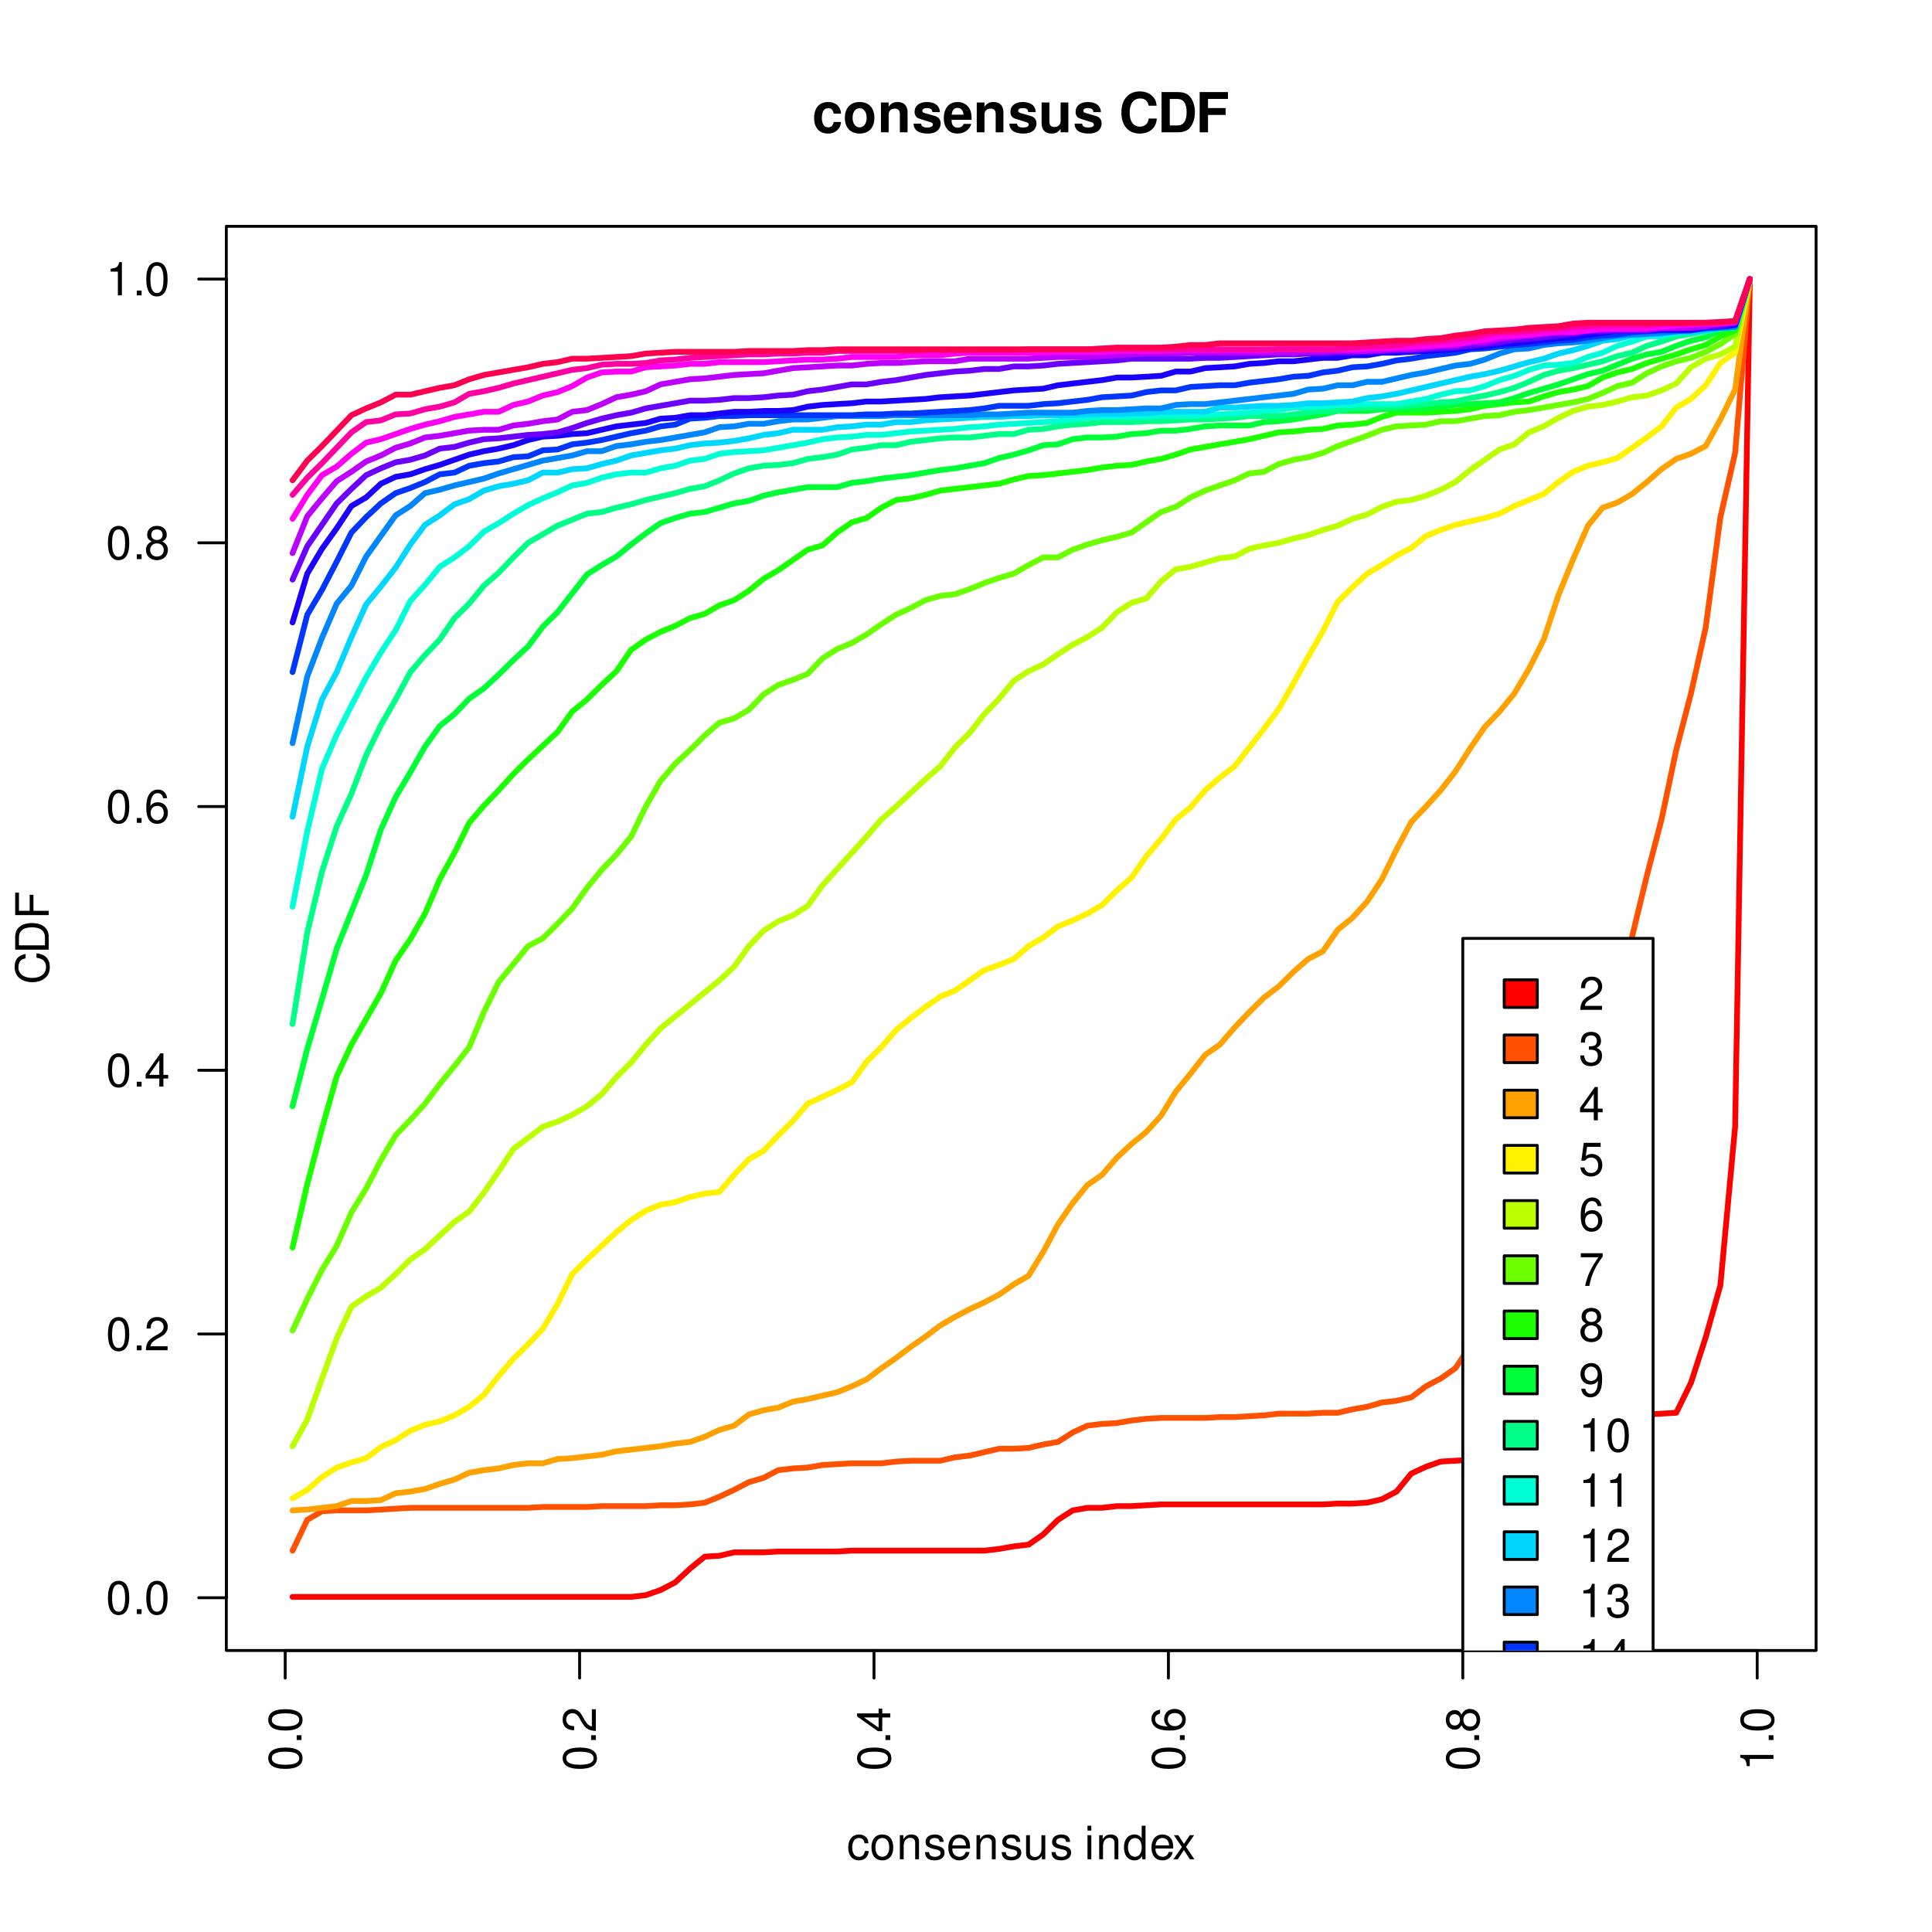 <?xml version="1.0" encoding="UTF-8"?>
<svg xmlns="http://www.w3.org/2000/svg" xmlns:xlink="http://www.w3.org/1999/xlink" width="504" height="504" viewBox="0 0 504 504">
<defs>
<g>
<g id="glyph-0-0">
</g>
<g id="glyph-0-1">
<path d="M -8.672 -3.297 C -8.672 -2.516 -8.312 -1.781 -7.734 -1.344 C -6.953 -0.797 -5.812 -0.516 -4.203 -0.516 C -1.266 -0.516 0.281 -1.469 0.281 -3.297 C 0.281 -5.094 -1.266 -6.078 -4.125 -6.078 C -5.812 -6.078 -6.938 -5.812 -7.734 -5.25 C -8.328 -4.812 -8.672 -4.109 -8.672 -3.297 Z M -7.734 -3.297 C -7.734 -4.438 -6.578 -5 -4.219 -5 C -1.75 -5 -0.594 -4.453 -0.594 -3.281 C -0.594 -2.156 -1.797 -1.594 -4.188 -1.594 C -6.578 -1.594 -7.734 -2.156 -7.734 -3.297 Z M -7.734 -3.297 "/>
</g>
<g id="glyph-0-2">
<path d="M -1.25 -2.297 L -1.25 -1.047 L 0 -1.047 L 0 -2.297 Z M -1.25 -2.297 "/>
</g>
<g id="glyph-0-3">
<path d="M -1.047 -6.078 L -1.047 -1.594 C -1.766 -1.703 -2.219 -2.094 -2.859 -3.125 L -3.531 -4.328 C -4.188 -5.516 -5.078 -6.125 -6.141 -6.125 C -6.859 -6.125 -7.531 -5.844 -8 -5.344 C -8.453 -4.844 -8.672 -4.219 -8.672 -3.406 C -8.672 -2.328 -8.297 -1.531 -7.547 -1.062 C -7.094 -0.75 -6.547 -0.625 -5.672 -0.594 L -5.672 -1.656 C -6.266 -1.688 -6.609 -1.766 -6.906 -1.906 C -7.422 -2.188 -7.75 -2.734 -7.75 -3.375 C -7.75 -4.328 -7.062 -5.047 -6.125 -5.047 C -5.422 -5.047 -4.828 -4.656 -4.391 -3.906 L -3.75 -2.797 C -2.719 -1.016 -1.906 -0.5 -0.016 -0.406 L -0.016 -6.078 Z M -1.047 -6.078 "/>
</g>
<g id="glyph-0-4">
<path d="M -2.094 -3.922 L 0 -3.922 L 0 -4.984 L -2.094 -4.984 L -2.094 -6.234 L -3.047 -6.234 L -3.047 -4.984 L -8.672 -4.984 L -8.672 -4.203 L -3.219 -0.344 L -2.094 -0.344 Z M -3.047 -3.922 L -3.047 -1.266 L -6.875 -3.922 Z M -3.047 -3.922 "/>
</g>
<g id="glyph-0-5">
<path d="M -6.422 -5.969 C -7.844 -5.766 -8.672 -4.859 -8.672 -3.562 C -8.672 -2.625 -8.219 -1.781 -7.438 -1.281 C -6.594 -0.75 -5.531 -0.516 -3.953 -0.516 C -2.5 -0.516 -1.578 -0.719 -0.797 -1.234 C -0.094 -1.688 0.281 -2.438 0.281 -3.375 C 0.281 -4.984 -0.938 -6.156 -2.625 -6.156 C -4.219 -6.156 -5.359 -5.078 -5.359 -3.547 C -5.359 -2.719 -5.047 -2.047 -4.406 -1.594 C -6.547 -1.609 -7.734 -2.281 -7.734 -3.484 C -7.734 -4.234 -7.266 -4.75 -6.422 -4.922 Z M -4.422 -3.422 C -4.422 -4.438 -3.703 -5.078 -2.547 -5.078 C -1.453 -5.078 -0.656 -4.359 -0.656 -3.391 C -0.656 -2.406 -1.484 -1.656 -2.594 -1.656 C -3.672 -1.656 -4.422 -2.375 -4.422 -3.422 Z M -4.422 -3.422 "/>
</g>
<g id="glyph-0-6">
<path d="M -4.578 -4.688 C -5.109 -5.578 -5.547 -5.859 -6.359 -5.859 C -7.734 -5.859 -8.672 -4.812 -8.672 -3.297 C -8.672 -1.797 -7.734 -0.75 -6.375 -0.75 C -5.547 -0.75 -5.125 -1.016 -4.578 -1.891 C -4.078 -0.922 -3.375 -0.438 -2.406 -0.438 C -0.828 -0.438 0.281 -1.609 0.281 -3.297 C 0.281 -4.984 -0.828 -6.156 -2.406 -6.156 C -3.375 -6.156 -4.078 -5.672 -4.578 -4.688 Z M -7.734 -3.297 C -7.734 -4.203 -7.203 -4.781 -6.344 -4.781 C -5.516 -4.781 -4.984 -4.188 -4.984 -3.297 C -4.984 -2.406 -5.516 -1.828 -6.359 -1.828 C -7.203 -1.828 -7.734 -2.406 -7.734 -3.297 Z M -4.094 -3.297 C -4.094 -4.359 -3.391 -5.078 -2.391 -5.078 C -1.344 -5.078 -0.656 -4.375 -0.656 -3.281 C -0.656 -2.25 -1.375 -1.531 -2.375 -1.531 C -3.406 -1.531 -4.094 -2.234 -4.094 -3.297 Z M -4.094 -3.297 "/>
</g>
<g id="glyph-0-7">
<path d="M -6.188 -3.109 L 0 -3.109 L 0 -4.156 L -8.672 -4.156 L -8.672 -3.469 C -7.344 -3.094 -7.156 -2.859 -6.953 -1.219 L -6.188 -1.219 Z M -6.188 -3.109 "/>
</g>
<g id="glyph-0-8">
<path d="M -6.031 -7.938 C -7.953 -7.594 -8.891 -6.484 -8.891 -4.578 C -8.891 -3.391 -8.516 -2.453 -7.797 -1.797 C -6.938 -1.016 -5.688 -0.578 -4.266 -0.578 C -2.828 -0.578 -1.594 -1.016 -0.75 -1.844 C -0.047 -2.516 0.281 -3.391 0.281 -4.531 C 0.281 -6.656 -0.875 -7.859 -3.188 -8.125 L -3.188 -6.969 C -2.594 -6.875 -2.188 -6.75 -1.844 -6.578 C -1.109 -6.219 -0.703 -5.469 -0.703 -4.531 C -0.703 -2.797 -2.094 -1.688 -4.281 -1.688 C -6.531 -1.688 -7.906 -2.734 -7.906 -4.438 C -7.906 -5.141 -7.703 -5.812 -7.359 -6.172 C -7.062 -6.484 -6.703 -6.672 -6.031 -6.797 Z M -6.031 -7.938 "/>
</g>
<g id="glyph-0-9">
<path d="M 0 -1.062 L 0 -4.438 C 0 -6.641 -1.656 -8 -4.375 -8 C -7.094 -8 -8.75 -6.656 -8.75 -4.438 L -8.75 -1.062 Z M -0.984 -2.188 L -7.766 -2.188 L -7.766 -4.25 C -7.766 -5.969 -6.594 -6.891 -4.375 -6.891 C -2.141 -6.891 -0.984 -5.969 -0.984 -4.25 Z M -0.984 -2.188 "/>
</g>
<g id="glyph-0-10">
<path d="M -3.984 -2.203 L -3.984 -6.375 L -4.969 -6.375 L -4.969 -2.203 L -7.766 -2.203 L -7.766 -6.953 L -8.75 -6.953 L -8.75 -1.078 L 0 -1.078 L 0 -2.203 Z M -3.984 -2.203 "/>
</g>
<g id="glyph-1-0">
</g>
<g id="glyph-1-1">
<path d="M 3.297 -8.672 C 2.516 -8.672 1.781 -8.312 1.344 -7.734 C 0.797 -6.953 0.516 -5.812 0.516 -4.203 C 0.516 -1.266 1.469 0.281 3.297 0.281 C 5.094 0.281 6.078 -1.266 6.078 -4.125 C 6.078 -5.812 5.812 -6.938 5.25 -7.734 C 4.812 -8.328 4.109 -8.672 3.297 -8.672 Z M 3.297 -7.734 C 4.438 -7.734 5 -6.578 5 -4.219 C 5 -1.75 4.453 -0.594 3.281 -0.594 C 2.156 -0.594 1.594 -1.797 1.594 -4.188 C 1.594 -6.578 2.156 -7.734 3.297 -7.734 Z M 3.297 -7.734 "/>
</g>
<g id="glyph-1-2">
<path d="M 2.297 -1.25 L 1.047 -1.25 L 1.047 0 L 2.297 0 Z M 2.297 -1.25 "/>
</g>
<g id="glyph-1-3">
<path d="M 6.078 -1.047 L 1.594 -1.047 C 1.703 -1.766 2.094 -2.219 3.125 -2.859 L 4.328 -3.531 C 5.516 -4.188 6.125 -5.078 6.125 -6.141 C 6.125 -6.859 5.844 -7.531 5.344 -8 C 4.844 -8.453 4.219 -8.672 3.406 -8.672 C 2.328 -8.672 1.531 -8.297 1.062 -7.547 C 0.75 -7.094 0.625 -6.547 0.594 -5.672 L 1.656 -5.672 C 1.688 -6.266 1.766 -6.609 1.906 -6.906 C 2.188 -7.422 2.734 -7.75 3.375 -7.75 C 4.328 -7.75 5.047 -7.062 5.047 -6.125 C 5.047 -5.422 4.656 -4.828 3.906 -4.391 L 2.797 -3.75 C 1.016 -2.719 0.5 -1.906 0.406 -0.016 L 6.078 -0.016 Z M 6.078 -1.047 "/>
</g>
<g id="glyph-1-4">
<path d="M 3.922 -2.094 L 3.922 0 L 4.984 0 L 4.984 -2.094 L 6.234 -2.094 L 6.234 -3.047 L 4.984 -3.047 L 4.984 -8.672 L 4.203 -8.672 L 0.344 -3.219 L 0.344 -2.094 Z M 3.922 -3.047 L 1.266 -3.047 L 3.922 -6.875 Z M 3.922 -3.047 "/>
</g>
<g id="glyph-1-5">
<path d="M 5.969 -6.422 C 5.766 -7.844 4.859 -8.672 3.562 -8.672 C 2.625 -8.672 1.781 -8.219 1.281 -7.438 C 0.75 -6.594 0.516 -5.531 0.516 -3.953 C 0.516 -2.5 0.719 -1.578 1.234 -0.797 C 1.688 -0.094 2.438 0.281 3.375 0.281 C 4.984 0.281 6.156 -0.938 6.156 -2.625 C 6.156 -4.219 5.078 -5.359 3.547 -5.359 C 2.719 -5.359 2.047 -5.047 1.594 -4.406 C 1.609 -6.547 2.281 -7.734 3.484 -7.734 C 4.234 -7.734 4.75 -7.266 4.922 -6.422 Z M 3.422 -4.422 C 4.438 -4.422 5.078 -3.703 5.078 -2.547 C 5.078 -1.453 4.359 -0.656 3.391 -0.656 C 2.406 -0.656 1.656 -1.484 1.656 -2.594 C 1.656 -3.672 2.375 -4.422 3.422 -4.422 Z M 3.422 -4.422 "/>
</g>
<g id="glyph-1-6">
<path d="M 4.688 -4.578 C 5.578 -5.109 5.859 -5.547 5.859 -6.359 C 5.859 -7.734 4.812 -8.672 3.297 -8.672 C 1.797 -8.672 0.75 -7.734 0.75 -6.375 C 0.75 -5.547 1.016 -5.125 1.891 -4.578 C 0.922 -4.078 0.438 -3.375 0.438 -2.406 C 0.438 -0.828 1.609 0.281 3.297 0.281 C 4.984 0.281 6.156 -0.828 6.156 -2.406 C 6.156 -3.375 5.672 -4.078 4.688 -4.578 Z M 3.297 -7.734 C 4.203 -7.734 4.781 -7.203 4.781 -6.344 C 4.781 -5.516 4.188 -4.984 3.297 -4.984 C 2.406 -4.984 1.828 -5.516 1.828 -6.359 C 1.828 -7.203 2.406 -7.734 3.297 -7.734 Z M 3.297 -4.094 C 4.359 -4.094 5.078 -3.391 5.078 -2.391 C 5.078 -1.344 4.375 -0.656 3.281 -0.656 C 2.25 -0.656 1.531 -1.375 1.531 -2.375 C 1.531 -3.406 2.234 -4.094 3.297 -4.094 Z M 3.297 -4.094 "/>
</g>
<g id="glyph-1-7">
<path d="M 3.109 -6.188 L 3.109 0 L 4.156 0 L 4.156 -8.672 L 3.469 -8.672 C 3.094 -7.344 2.859 -7.156 1.219 -6.953 L 1.219 -6.188 Z M 3.109 -6.188 "/>
</g>
<g id="glyph-1-8">
<path d="M 5.656 -4.172 C 5.609 -4.781 5.469 -5.188 5.234 -5.531 C 4.797 -6.125 4.047 -6.469 3.172 -6.469 C 1.469 -6.469 0.375 -5.125 0.375 -3.031 C 0.375 -1.016 1.453 0.281 3.156 0.281 C 4.656 0.281 5.609 -0.625 5.719 -2.156 L 4.719 -2.156 C 4.547 -1.156 4.031 -0.641 3.188 -0.641 C 2.078 -0.641 1.422 -1.547 1.422 -3.031 C 1.422 -4.609 2.062 -5.547 3.156 -5.547 C 4 -5.547 4.531 -5.047 4.641 -4.172 Z M 5.656 -4.172 "/>
</g>
<g id="glyph-1-9">
<path d="M 3.266 -6.469 C 1.484 -6.469 0.438 -5.203 0.438 -3.094 C 0.438 -0.969 1.484 0.281 3.281 0.281 C 5.047 0.281 6.125 -0.984 6.125 -3.047 C 6.125 -5.234 5.094 -6.469 3.266 -6.469 Z M 3.281 -5.547 C 4.406 -5.547 5.078 -4.625 5.078 -3.062 C 5.078 -1.578 4.375 -0.641 3.281 -0.641 C 2.156 -0.641 1.469 -1.578 1.469 -3.094 C 1.469 -4.625 2.156 -5.547 3.281 -5.547 Z M 3.281 -5.547 "/>
</g>
<g id="glyph-1-10">
<path d="M 0.844 -6.281 L 0.844 0 L 1.844 0 L 1.844 -3.469 C 1.844 -4.75 2.516 -5.594 3.547 -5.594 C 4.344 -5.594 4.844 -5.109 4.844 -4.359 L 4.844 0 L 5.844 0 L 5.844 -4.75 C 5.844 -5.797 5.062 -6.469 3.859 -6.469 C 2.922 -6.469 2.312 -6.109 1.766 -5.234 L 1.766 -6.281 Z M 0.844 -6.281 "/>
</g>
<g id="glyph-1-11">
<path d="M 5.25 -4.531 C 5.25 -5.766 4.422 -6.469 2.969 -6.469 C 1.516 -6.469 0.562 -5.719 0.562 -4.547 C 0.562 -3.562 1.062 -3.094 2.562 -2.734 L 3.484 -2.516 C 4.188 -2.344 4.469 -2.094 4.469 -1.641 C 4.469 -1.047 3.875 -0.641 3 -0.641 C 2.453 -0.641 2 -0.797 1.75 -1.062 C 1.594 -1.25 1.531 -1.422 1.469 -1.875 L 0.406 -1.875 C 0.453 -0.422 1.266 0.281 2.922 0.281 C 4.5 0.281 5.516 -0.5 5.516 -1.719 C 5.516 -2.656 4.984 -3.172 3.734 -3.469 L 2.766 -3.703 C 1.953 -3.891 1.609 -4.156 1.609 -4.594 C 1.609 -5.188 2.125 -5.547 2.938 -5.547 C 3.75 -5.547 4.172 -5.203 4.203 -4.531 Z M 5.25 -4.531 "/>
</g>
<g id="glyph-1-12">
<path d="M 6.156 -2.812 C 6.156 -3.766 6.078 -4.344 5.906 -4.812 C 5.5 -5.844 4.531 -6.469 3.359 -6.469 C 1.609 -6.469 0.484 -5.141 0.484 -3.062 C 0.484 -0.984 1.562 0.281 3.344 0.281 C 4.781 0.281 5.766 -0.547 6.031 -1.906 L 5.016 -1.906 C 4.734 -1.078 4.172 -0.641 3.375 -0.641 C 2.734 -0.641 2.203 -0.938 1.859 -1.469 C 1.625 -1.828 1.531 -2.188 1.531 -2.812 Z M 1.547 -3.625 C 1.625 -4.781 2.344 -5.547 3.344 -5.547 C 4.375 -5.547 5.078 -4.75 5.078 -3.625 Z M 1.547 -3.625 "/>
</g>
<g id="glyph-1-13">
<path d="M 5.781 0 L 5.781 -6.281 L 4.781 -6.281 L 4.781 -2.719 C 4.781 -1.438 4.109 -0.594 3.078 -0.594 C 2.281 -0.594 1.781 -1.078 1.781 -1.844 L 1.781 -6.281 L 0.781 -6.281 L 0.781 -1.438 C 0.781 -0.391 1.562 0.281 2.781 0.281 C 3.703 0.281 4.297 -0.047 4.891 -0.875 L 4.891 0 Z M 5.781 0 "/>
</g>
<g id="glyph-1-14">
</g>
<g id="glyph-1-15">
<path d="M 1.797 -6.281 L 0.797 -6.281 L 0.797 0 L 1.797 0 Z M 1.797 -8.75 L 0.797 -8.75 L 0.797 -7.484 L 1.797 -7.484 Z M 1.797 -8.75 "/>
</g>
<g id="glyph-1-16">
<path d="M 5.938 -8.75 L 4.938 -8.75 L 4.938 -5.5 C 4.531 -6.125 3.859 -6.469 3.016 -6.469 C 1.375 -6.469 0.312 -5.156 0.312 -3.156 C 0.312 -1.031 1.344 0.281 3.047 0.281 C 3.906 0.281 4.516 -0.047 5.047 -0.828 L 5.047 0 L 5.938 0 Z M 3.188 -5.531 C 4.266 -5.531 4.938 -4.578 4.938 -3.078 C 4.938 -1.625 4.25 -0.656 3.188 -0.656 C 2.094 -0.656 1.359 -1.625 1.359 -3.094 C 1.359 -4.562 2.094 -5.531 3.188 -5.531 Z M 3.188 -5.531 "/>
</g>
<g id="glyph-1-17">
<path d="M 3.5 -3.25 L 5.609 -6.281 L 4.484 -6.281 L 2.969 -4.016 L 1.469 -6.281 L 0.328 -6.281 L 2.422 -3.203 L 0.203 0 L 1.344 0 L 2.938 -2.406 L 4.516 0 L 5.672 0 Z M 3.5 -3.25 "/>
</g>
<g id="glyph-1-18">
<path d="M 2.656 -4 L 3.234 -4 C 4.375 -4 4.984 -3.453 4.984 -2.406 C 4.984 -1.312 4.328 -0.656 3.234 -0.656 C 2.078 -0.656 1.516 -1.25 1.438 -2.516 L 0.391 -2.516 C 0.438 -1.828 0.547 -1.375 0.75 -0.984 C 1.203 -0.141 2.031 0.281 3.188 0.281 C 4.938 0.281 6.078 -0.781 6.078 -2.422 C 6.078 -3.531 5.656 -4.125 4.625 -4.484 C 5.422 -4.812 5.812 -5.406 5.812 -6.281 C 5.812 -7.781 4.844 -8.672 3.234 -8.672 C 1.516 -8.672 0.594 -7.719 0.562 -5.875 L 1.625 -5.875 C 1.625 -6.406 1.688 -6.703 1.812 -6.969 C 2.047 -7.469 2.578 -7.75 3.234 -7.75 C 4.172 -7.75 4.734 -7.188 4.734 -6.25 C 4.734 -5.641 4.531 -5.266 4.062 -5.062 C 3.766 -4.938 3.391 -4.891 2.656 -4.891 Z M 2.656 -4 "/>
</g>
<g id="glyph-1-19">
<path d="M 5.719 -8.516 L 1.312 -8.516 L 0.688 -3.875 L 1.656 -3.875 C 2.141 -4.469 2.562 -4.672 3.234 -4.672 C 4.375 -4.672 5.078 -3.891 5.078 -2.625 C 5.078 -1.406 4.375 -0.656 3.219 -0.656 C 2.297 -0.656 1.734 -1.125 1.469 -2.094 L 0.422 -2.094 C 0.562 -1.391 0.688 -1.062 0.938 -0.75 C 1.422 -0.094 2.281 0.281 3.234 0.281 C 4.953 0.281 6.156 -0.969 6.156 -2.766 C 6.156 -4.453 5.047 -5.609 3.406 -5.609 C 2.812 -5.609 2.328 -5.453 1.844 -5.094 L 2.172 -7.469 L 5.719 -7.469 Z M 5.719 -8.516 "/>
</g>
<g id="glyph-1-20">
<path d="M 6.234 -8.516 L 0.547 -8.516 L 0.547 -7.469 L 5.141 -7.469 C 3.125 -4.578 2.297 -2.797 1.656 0 L 2.781 0 C 3.25 -2.719 4.312 -5.062 6.234 -7.625 Z M 6.234 -8.516 "/>
</g>
<g id="glyph-1-21">
<path d="M 0.641 -1.984 C 0.844 -0.562 1.75 0.281 3.047 0.281 C 4 0.281 4.844 -0.188 5.344 -0.953 C 5.875 -1.812 6.109 -2.875 6.109 -4.438 C 6.109 -5.906 5.891 -6.828 5.391 -7.594 C 4.922 -8.297 4.172 -8.672 3.234 -8.672 C 1.625 -8.672 0.453 -7.469 0.453 -5.781 C 0.453 -4.188 1.531 -3.062 3.078 -3.062 C 3.875 -3.062 4.469 -3.344 5.016 -4.016 C 5 -1.844 4.328 -0.656 3.125 -0.656 C 2.375 -0.656 1.859 -1.141 1.688 -1.984 Z M 3.234 -7.75 C 4.219 -7.75 4.953 -6.922 4.953 -5.812 C 4.953 -4.734 4.234 -4 3.188 -4 C 2.172 -4 1.531 -4.719 1.531 -5.875 C 1.531 -6.953 2.25 -7.75 3.234 -7.75 Z M 3.234 -7.75 "/>
</g>
<g id="glyph-2-0">
</g>
<g id="glyph-2-1">
<path d="M 7.516 -4.875 C 7.375 -6.766 6.125 -7.906 4.156 -7.906 C 1.828 -7.906 0.484 -6.375 0.484 -3.734 C 0.484 -1.172 1.828 0.328 4.141 0.328 C 6.016 0.328 7.328 -0.828 7.516 -2.688 L 5.594 -2.688 C 5.344 -1.688 4.938 -1.297 4.141 -1.297 C 3.109 -1.297 2.5 -2.203 2.5 -3.734 C 2.5 -4.484 2.656 -5.156 2.891 -5.625 C 3.125 -6.047 3.578 -6.281 4.156 -6.281 C 4.969 -6.281 5.359 -5.891 5.594 -4.875 Z M 7.516 -4.875 "/>
</g>
<g id="glyph-2-2">
<path d="M 4.344 -7.906 C 1.953 -7.906 0.5 -6.344 0.5 -3.781 C 0.5 -1.219 1.953 0.328 4.344 0.328 C 6.734 0.328 8.203 -1.219 8.203 -3.734 C 8.203 -6.375 6.766 -7.906 4.344 -7.906 Z M 4.344 -6.281 C 5.453 -6.281 6.188 -5.281 6.188 -3.766 C 6.188 -2.312 5.438 -1.297 4.344 -1.297 C 3.25 -1.297 2.516 -2.297 2.516 -3.781 C 2.516 -5.281 3.25 -6.281 4.344 -6.281 Z M 4.344 -6.281 "/>
</g>
<g id="glyph-2-3">
<path d="M 0.906 -7.781 L 0.906 0 L 2.922 0 L 2.922 -4.672 C 2.922 -5.594 3.562 -6.188 4.547 -6.188 C 5.422 -6.188 5.844 -5.719 5.844 -4.797 L 5.844 0 L 7.859 0 L 7.859 -5.219 C 7.859 -6.938 6.922 -7.906 5.266 -7.906 C 4.203 -7.906 3.5 -7.531 2.922 -6.656 L 2.922 -7.781 Z M 0.906 -7.781 "/>
</g>
<g id="glyph-2-4">
<path d="M 7.281 -5.266 C 7.25 -6.922 5.984 -7.906 3.891 -7.906 C 1.922 -7.906 0.688 -6.922 0.688 -5.312 C 0.688 -4.797 0.844 -4.344 1.125 -4.047 C 1.391 -3.781 1.641 -3.641 2.391 -3.406 L 4.797 -2.656 C 5.297 -2.5 5.469 -2.328 5.469 -2.016 C 5.469 -1.547 4.906 -1.25 3.969 -1.25 C 3.438 -1.25 3.047 -1.344 2.781 -1.531 C 2.562 -1.688 2.484 -1.844 2.391 -2.266 L 0.422 -2.266 C 0.469 -0.547 1.734 0.328 4.094 0.328 C 5.172 0.328 6 0.094 6.562 -0.359 C 7.141 -0.828 7.484 -1.547 7.484 -2.312 C 7.484 -3.312 6.984 -3.969 5.969 -4.266 L 3.422 -5 C 2.859 -5.172 2.703 -5.281 2.703 -5.609 C 2.703 -6.031 3.172 -6.328 3.875 -6.328 C 4.844 -6.328 5.312 -5.984 5.328 -5.266 Z M 7.281 -5.266 "/>
</g>
<g id="glyph-2-5">
<path d="M 7.547 -3.25 C 7.562 -3.422 7.562 -3.5 7.562 -3.594 C 7.562 -4.375 7.453 -5.094 7.266 -5.641 C 6.734 -7.062 5.484 -7.906 3.922 -7.906 C 1.688 -7.906 0.312 -6.297 0.312 -3.688 C 0.312 -1.203 1.672 0.328 3.875 0.328 C 5.625 0.328 7.031 -0.641 7.484 -2.188 L 5.484 -2.188 C 5.25 -1.562 4.688 -1.203 3.953 -1.203 C 3.375 -1.203 2.906 -1.453 2.625 -1.891 C 2.438 -2.172 2.359 -2.516 2.328 -3.25 Z M 2.359 -4.594 C 2.5 -5.797 3 -6.375 3.891 -6.375 C 4.812 -6.375 5.359 -5.75 5.453 -4.594 Z M 2.359 -4.594 "/>
</g>
<g id="glyph-2-6">
<path d="M 7.797 0 L 7.797 -7.781 L 5.781 -7.781 L 5.781 -2.906 C 5.781 -1.984 5.141 -1.391 4.156 -1.391 C 3.281 -1.391 2.859 -1.844 2.859 -2.781 L 2.859 -7.781 L 0.828 -7.781 L 0.828 -2.359 C 0.828 -0.641 1.766 0.328 3.438 0.328 C 4.5 0.328 5.203 -0.047 5.781 -0.922 L 5.781 0 Z M 7.797 0 "/>
</g>
<g id="glyph-2-7">
</g>
<g id="glyph-2-8">
<path d="M 9.828 -6.938 C 9.75 -7.844 9.562 -8.422 9.125 -9.016 C 8.312 -10.078 7.016 -10.672 5.453 -10.672 C 2.484 -10.672 0.641 -8.562 0.641 -5.156 C 0.641 -1.766 2.469 0.328 5.391 0.328 C 8.016 0.328 9.734 -1.188 9.875 -3.594 L 7.766 -3.594 C 7.625 -2.25 6.781 -1.484 5.453 -1.484 C 3.781 -1.484 2.797 -2.844 2.797 -5.125 C 2.797 -7.453 3.812 -8.828 5.516 -8.828 C 6.766 -8.828 7.484 -8.219 7.766 -6.938 Z M 9.828 -6.938 "/>
</g>
<g id="glyph-2-9">
<path d="M 1.109 0 L 5.219 0 C 6.812 0 7.828 -0.375 8.547 -1.219 C 9.359 -2.203 9.812 -3.609 9.812 -5.266 C 9.812 -6.891 9.359 -8.297 8.547 -9.297 C 7.828 -10.141 6.828 -10.5 5.219 -10.5 L 1.109 -10.5 Z M 3.266 -1.797 L 3.266 -8.703 L 5.219 -8.703 C 6.844 -8.703 7.656 -7.562 7.656 -5.25 C 7.656 -2.938 6.844 -1.797 5.219 -1.797 Z M 3.266 -1.797 "/>
</g>
<g id="glyph-2-10">
<path d="M 3.234 -4.531 L 7.828 -4.531 L 7.828 -6.328 L 3.234 -6.328 L 3.234 -8.703 L 8.438 -8.703 L 8.438 -10.5 L 1.062 -10.5 L 1.062 0 L 3.234 0 Z M 3.234 -4.531 "/>
</g>
</g>
<clipPath id="clip-0">
<path clip-rule="nonzero" d="M 381 244 L 432 244 L 432 430.559 L 381 430.559 Z M 381 244 "/>
</clipPath>
<clipPath id="clip-1">
<path clip-rule="nonzero" d="M 392 428 L 402 428 L 402 430.559 L 392 430.559 Z M 392 428 "/>
</clipPath>
<clipPath id="clip-2">
<path clip-rule="nonzero" d="M 413 427 L 426 427 L 426 430.559 L 413 430.559 Z M 413 427 "/>
</clipPath>
</defs>
<rect x="-50.4" y="-50.4" width="604.8" height="604.8" fill="rgb(100%, 100%, 100%)" fill-opacity="1"/>
<path fill="none" stroke-width="0.75" stroke-linecap="round" stroke-linejoin="round" stroke="rgb(100%, 100%, 100%)" stroke-opacity="1" stroke-miterlimit="10" d="M 461.102 416.801 C 461.102 420.398 455.699 420.398 455.699 416.801 C 455.699 413.199 461.102 413.199 461.102 416.801 "/>
<path fill="none" stroke-width="0.75" stroke-linecap="round" stroke-linejoin="round" stroke="rgb(0%, 0%, 0%)" stroke-opacity="1" stroke-miterlimit="10" d="M 74.398 430.559 L 458.398 430.559 "/>
<path fill="none" stroke-width="0.75" stroke-linecap="round" stroke-linejoin="round" stroke="rgb(0%, 0%, 0%)" stroke-opacity="1" stroke-miterlimit="10" d="M 74.398 430.559 L 74.398 437.762 "/>
<path fill="none" stroke-width="0.75" stroke-linecap="round" stroke-linejoin="round" stroke="rgb(0%, 0%, 0%)" stroke-opacity="1" stroke-miterlimit="10" d="M 151.199 430.559 L 151.199 437.762 "/>
<path fill="none" stroke-width="0.75" stroke-linecap="round" stroke-linejoin="round" stroke="rgb(0%, 0%, 0%)" stroke-opacity="1" stroke-miterlimit="10" d="M 228 430.559 L 228 437.762 "/>
<path fill="none" stroke-width="0.75" stroke-linecap="round" stroke-linejoin="round" stroke="rgb(0%, 0%, 0%)" stroke-opacity="1" stroke-miterlimit="10" d="M 304.801 430.559 L 304.801 437.762 "/>
<path fill="none" stroke-width="0.75" stroke-linecap="round" stroke-linejoin="round" stroke="rgb(0%, 0%, 0%)" stroke-opacity="1" stroke-miterlimit="10" d="M 381.602 430.559 L 381.602 437.762 "/>
<path fill="none" stroke-width="0.75" stroke-linecap="round" stroke-linejoin="round" stroke="rgb(0%, 0%, 0%)" stroke-opacity="1" stroke-miterlimit="10" d="M 458.398 430.559 L 458.398 437.762 "/>
<g fill="rgb(0%, 0%, 0%)" fill-opacity="1">
<use xlink:href="#glyph-0-1" x="78.646" y="461.961"/>
<use xlink:href="#glyph-0-2" x="78.646" y="454.961"/>
<use xlink:href="#glyph-0-1" x="78.646" y="451.961"/>
</g>
<g fill="rgb(0%, 0%, 0%)" fill-opacity="1">
<use xlink:href="#glyph-0-1" x="155.447" y="461.961"/>
<use xlink:href="#glyph-0-2" x="155.447" y="454.961"/>
<use xlink:href="#glyph-0-3" x="155.447" y="451.961"/>
</g>
<g fill="rgb(0%, 0%, 0%)" fill-opacity="1">
<use xlink:href="#glyph-0-1" x="232.248" y="461.961"/>
<use xlink:href="#glyph-0-2" x="232.248" y="454.961"/>
<use xlink:href="#glyph-0-4" x="232.248" y="451.961"/>
</g>
<g fill="rgb(0%, 0%, 0%)" fill-opacity="1">
<use xlink:href="#glyph-0-1" x="309.049" y="461.961"/>
<use xlink:href="#glyph-0-2" x="309.049" y="454.961"/>
<use xlink:href="#glyph-0-5" x="309.049" y="451.961"/>
</g>
<g fill="rgb(0%, 0%, 0%)" fill-opacity="1">
<use xlink:href="#glyph-0-1" x="385.85" y="461.961"/>
<use xlink:href="#glyph-0-2" x="385.85" y="454.961"/>
<use xlink:href="#glyph-0-6" x="385.85" y="451.961"/>
</g>
<g fill="rgb(0%, 0%, 0%)" fill-opacity="1">
<use xlink:href="#glyph-0-7" x="462.646" y="461.961"/>
<use xlink:href="#glyph-0-2" x="462.646" y="454.961"/>
<use xlink:href="#glyph-0-1" x="462.646" y="451.961"/>
</g>
<path fill="none" stroke-width="0.75" stroke-linecap="round" stroke-linejoin="round" stroke="rgb(0%, 0%, 0%)" stroke-opacity="1" stroke-miterlimit="10" d="M 59.039 416.801 L 59.039 72.801 "/>
<path fill="none" stroke-width="0.75" stroke-linecap="round" stroke-linejoin="round" stroke="rgb(0%, 0%, 0%)" stroke-opacity="1" stroke-miterlimit="10" d="M 59.039 416.801 L 51.84 416.801 "/>
<path fill="none" stroke-width="0.75" stroke-linecap="round" stroke-linejoin="round" stroke="rgb(0%, 0%, 0%)" stroke-opacity="1" stroke-miterlimit="10" d="M 59.039 348 L 51.84 348 "/>
<path fill="none" stroke-width="0.75" stroke-linecap="round" stroke-linejoin="round" stroke="rgb(0%, 0%, 0%)" stroke-opacity="1" stroke-miterlimit="10" d="M 59.039 279.199 L 51.84 279.199 "/>
<path fill="none" stroke-width="0.75" stroke-linecap="round" stroke-linejoin="round" stroke="rgb(0%, 0%, 0%)" stroke-opacity="1" stroke-miterlimit="10" d="M 59.039 210.398 L 51.84 210.398 "/>
<path fill="none" stroke-width="0.75" stroke-linecap="round" stroke-linejoin="round" stroke="rgb(0%, 0%, 0%)" stroke-opacity="1" stroke-miterlimit="10" d="M 59.039 141.602 L 51.84 141.602 "/>
<path fill="none" stroke-width="0.75" stroke-linecap="round" stroke-linejoin="round" stroke="rgb(0%, 0%, 0%)" stroke-opacity="1" stroke-miterlimit="10" d="M 59.039 72.801 L 51.84 72.801 "/>
<g fill="rgb(0%, 0%, 0%)" fill-opacity="1">
<use xlink:href="#glyph-1-1" x="27.641" y="421.049"/>
<use xlink:href="#glyph-1-2" x="34.641" y="421.049"/>
<use xlink:href="#glyph-1-1" x="37.641" y="421.049"/>
</g>
<g fill="rgb(0%, 0%, 0%)" fill-opacity="1">
<use xlink:href="#glyph-1-1" x="27.641" y="352.248"/>
<use xlink:href="#glyph-1-2" x="34.641" y="352.248"/>
<use xlink:href="#glyph-1-3" x="37.641" y="352.248"/>
</g>
<g fill="rgb(0%, 0%, 0%)" fill-opacity="1">
<use xlink:href="#glyph-1-1" x="27.641" y="283.447"/>
<use xlink:href="#glyph-1-2" x="34.641" y="283.447"/>
<use xlink:href="#glyph-1-4" x="37.641" y="283.447"/>
</g>
<g fill="rgb(0%, 0%, 0%)" fill-opacity="1">
<use xlink:href="#glyph-1-1" x="27.641" y="214.646"/>
<use xlink:href="#glyph-1-2" x="34.641" y="214.646"/>
<use xlink:href="#glyph-1-5" x="37.641" y="214.646"/>
</g>
<g fill="rgb(0%, 0%, 0%)" fill-opacity="1">
<use xlink:href="#glyph-1-1" x="27.641" y="145.85"/>
<use xlink:href="#glyph-1-2" x="34.641" y="145.85"/>
<use xlink:href="#glyph-1-6" x="37.641" y="145.85"/>
</g>
<g fill="rgb(0%, 0%, 0%)" fill-opacity="1">
<use xlink:href="#glyph-1-7" x="27.641" y="77.049"/>
<use xlink:href="#glyph-1-2" x="34.641" y="77.049"/>
<use xlink:href="#glyph-1-1" x="37.641" y="77.049"/>
</g>
<path fill="none" stroke-width="0.75" stroke-linecap="round" stroke-linejoin="round" stroke="rgb(0%, 0%, 0%)" stroke-opacity="1" stroke-miterlimit="10" d="M 59.039 430.559 L 473.762 430.559 L 473.762 59.039 L 59.039 59.039 Z M 59.039 430.559 "/>
<g fill="rgb(0%, 0%, 0%)" fill-opacity="1">
<use xlink:href="#glyph-2-1" x="211.898" y="34.517"/>
<use xlink:href="#glyph-2-2" x="219.898" y="34.517"/>
<use xlink:href="#glyph-2-3" x="228.898" y="34.517"/>
<use xlink:href="#glyph-2-4" x="237.898" y="34.517"/>
<use xlink:href="#glyph-2-5" x="245.898" y="34.517"/>
<use xlink:href="#glyph-2-3" x="253.898" y="34.517"/>
<use xlink:href="#glyph-2-4" x="262.898" y="34.517"/>
<use xlink:href="#glyph-2-6" x="270.898" y="34.517"/>
<use xlink:href="#glyph-2-4" x="279.898" y="34.517"/>
<use xlink:href="#glyph-2-7" x="287.898" y="34.517"/>
<use xlink:href="#glyph-2-8" x="291.898" y="34.517"/>
<use xlink:href="#glyph-2-9" x="301.898" y="34.517"/>
<use xlink:href="#glyph-2-10" x="311.898" y="34.517"/>
</g>
<g fill="rgb(0%, 0%, 0%)" fill-opacity="1">
<use xlink:href="#glyph-1-8" x="220.898" y="485.029"/>
<use xlink:href="#glyph-1-9" x="226.898" y="485.029"/>
<use xlink:href="#glyph-1-10" x="233.898" y="485.029"/>
<use xlink:href="#glyph-1-11" x="240.898" y="485.029"/>
<use xlink:href="#glyph-1-12" x="246.898" y="485.029"/>
<use xlink:href="#glyph-1-10" x="253.898" y="485.029"/>
<use xlink:href="#glyph-1-11" x="260.898" y="485.029"/>
<use xlink:href="#glyph-1-13" x="266.898" y="485.029"/>
<use xlink:href="#glyph-1-11" x="273.898" y="485.029"/>
<use xlink:href="#glyph-1-14" x="279.898" y="485.029"/>
<use xlink:href="#glyph-1-15" x="282.898" y="485.029"/>
<use xlink:href="#glyph-1-10" x="285.898" y="485.029"/>
<use xlink:href="#glyph-1-16" x="292.898" y="485.029"/>
<use xlink:href="#glyph-1-12" x="299.898" y="485.029"/>
<use xlink:href="#glyph-1-17" x="305.898" y="485.029"/>
</g>
<g fill="rgb(0%, 0%, 0%)" fill-opacity="1">
<use xlink:href="#glyph-0-8" x="12.709" y="256.801"/>
<use xlink:href="#glyph-0-9" x="12.709" y="248.801"/>
<use xlink:href="#glyph-0-10" x="12.709" y="239.801"/>
</g>
<path fill="none" stroke-width="1.5" stroke-linecap="round" stroke-linejoin="round" stroke="rgb(100%, 0%, 0%)" stroke-opacity="1" stroke-miterlimit="10" d="M 76.32 416.578 L 164.641 416.578 L 168.48 416.129 L 172.32 414.789 L 176.16 412.777 L 180 409.207 L 183.84 406.078 L 187.68 405.855 L 191.52 404.961 L 199.199 404.961 L 203.039 404.738 L 218.398 404.738 L 222.238 404.516 L 256.801 404.516 L 260.641 404.066 L 264.48 403.398 L 268.32 402.949 L 272.16 400.27 L 276 396.473 L 279.84 394.016 L 283.68 393.344 L 287.52 393.344 L 291.359 392.898 L 295.199 392.898 L 302.879 392.453 L 345.121 392.453 L 348.961 392.23 L 352.801 392.23 L 356.641 392.004 L 360.48 391.113 L 364.32 389.102 L 368.16 384.41 L 372 382.625 L 375.84 381.281 L 391.199 380.391 L 395.039 379.941 L 398.879 375.922 L 402.719 371.008 L 406.559 370.113 L 410.398 369.445 L 414.238 369.445 L 418.078 369.223 L 425.762 369.223 L 429.602 368.996 L 437.281 368.551 L 441.121 360.734 L 444.961 348.895 L 448.801 335.266 L 452.641 293.941 L 456.48 72.801 "/>
<path fill="none" stroke-width="1.5" stroke-linecap="round" stroke-linejoin="round" stroke="rgb(100%, 31.765%, 0%)" stroke-opacity="1" stroke-miterlimit="10" d="M 76.32 404.516 L 80.16 396.473 L 84 394.238 L 87.84 394.016 L 95.52 394.016 L 103.199 393.57 L 107.039 393.344 L 137.762 393.344 L 141.602 393.121 L 153.121 393.121 L 156.961 392.898 L 168.48 392.898 L 172.32 392.676 L 176.16 392.676 L 180 392.453 L 183.84 392.004 L 187.68 390.441 L 191.52 388.656 L 195.359 386.645 L 199.199 385.527 L 203.039 383.516 L 206.879 383.07 L 210.719 382.848 L 214.559 382.176 L 222.238 381.73 L 229.922 381.73 L 233.762 381.281 L 237.602 381.059 L 245.281 381.059 L 249.121 380.168 L 252.961 379.719 L 256.801 378.824 L 260.641 377.934 L 264.48 377.934 L 268.32 377.711 L 272.16 376.816 L 276 376.145 L 279.84 373.688 L 283.68 371.902 L 287.52 371.453 L 291.359 371.23 L 295.199 370.562 L 299.039 370.113 L 302.879 369.891 L 314.398 369.891 L 318.238 369.668 L 322.078 369.668 L 325.922 369.445 L 329.762 369.223 L 333.602 368.773 L 341.281 368.773 L 345.121 368.551 L 348.961 368.551 L 352.801 367.656 L 356.641 366.988 L 360.48 365.871 L 364.32 365.422 L 368.16 364.531 L 372 361.625 L 375.84 359.617 L 379.68 356.934 L 383.52 351.129 L 387.359 342.641 L 391.199 335.043 L 395.039 329.684 L 398.879 322.312 L 410.398 297.516 L 414.238 286.125 L 418.078 271.16 L 421.922 257.086 L 425.762 244.352 L 429.602 228.492 L 433.441 213.75 L 437.281 195.656 L 441.121 180.914 L 444.961 163.715 L 448.801 134.898 L 452.641 118.145 L 456.48 72.801 "/>
<path fill="none" stroke-width="1.5" stroke-linecap="round" stroke-linejoin="round" stroke="rgb(100%, 63.137%, 0%)" stroke-opacity="1" stroke-miterlimit="10" d="M 76.32 394.016 L 80.16 393.793 L 84 393.344 L 87.84 392.898 L 91.68 391.559 L 95.52 391.559 L 99.359 391.336 L 103.199 389.547 L 107.039 389.102 L 110.879 388.43 L 114.719 387.09 L 118.559 385.973 L 122.398 384.188 L 126.238 383.516 L 130.078 383.07 L 133.922 382.176 L 137.762 381.73 L 141.602 381.73 L 145.441 380.613 L 149.281 380.391 L 153.121 379.941 L 156.961 379.496 L 160.801 378.602 L 168.48 377.711 L 172.32 377.262 L 176.16 376.594 L 180 376.145 L 183.84 374.805 L 187.68 373.02 L 191.52 371.902 L 195.359 368.996 L 199.199 367.879 L 203.039 367.211 L 206.879 365.648 L 210.719 364.977 L 214.559 364.082 L 218.398 363.191 L 222.238 361.625 L 226.078 359.84 L 229.922 356.934 L 233.762 354.254 L 237.602 351.352 L 241.441 348.672 L 245.281 345.766 L 249.121 343.531 L 252.961 341.523 L 256.801 339.734 L 260.641 337.727 L 264.48 335.043 L 268.32 332.809 L 272.16 326.555 L 276 319.406 L 279.84 313.824 L 283.68 309.133 L 287.52 306.453 L 291.359 301.984 L 295.199 298.41 L 299.039 295.281 L 302.879 291.039 L 306.719 284.785 L 310.559 280.094 L 314.398 275.18 L 318.238 272.5 L 322.078 268.031 L 325.922 264.012 L 329.762 260.215 L 333.602 257.309 L 337.441 253.512 L 341.281 250.16 L 345.121 248.152 L 348.961 242.566 L 352.801 239.438 L 356.641 235.195 L 360.48 229.387 L 364.32 221.57 L 368.16 214.422 L 372 210.398 L 375.84 206.156 L 379.68 201.242 L 383.52 195.211 L 387.359 189.625 L 391.199 185.605 L 395.039 180.914 L 398.879 174.438 L 402.719 166.84 L 406.559 155.227 L 410.398 145.844 L 414.238 137.133 L 418.078 132.441 L 421.922 131.102 L 425.762 128.867 L 429.602 125.742 L 433.441 122.391 L 437.281 119.711 L 441.121 118.367 L 444.961 116.359 L 448.801 109.434 L 452.641 101.617 L 456.48 72.801 "/>
<path fill="none" stroke-width="1.5" stroke-linecap="round" stroke-linejoin="round" stroke="rgb(100%, 94.902%, 0%)" stroke-opacity="1" stroke-miterlimit="10" d="M 76.32 390.887 L 80.16 388.656 L 84 385.305 L 87.84 382.848 L 91.68 381.508 L 95.52 380.391 L 99.359 377.484 L 103.199 375.699 L 107.039 373.242 L 110.879 371.68 L 114.719 370.785 L 118.559 369.223 L 122.398 366.988 L 126.238 363.859 L 130.078 358.945 L 133.922 354.477 L 137.762 350.68 L 141.602 346.66 L 145.441 340.184 L 149.281 332.363 L 153.121 328.566 L 160.801 321.418 L 164.641 318.289 L 168.48 315.832 L 172.32 314.27 L 176.16 313.602 L 180 312.258 L 183.84 311.367 L 187.68 310.918 L 191.52 306.453 L 195.359 302.43 L 199.199 300.199 L 203.039 296.176 L 206.879 292.379 L 210.719 287.91 L 214.559 286.125 L 218.398 284.336 L 222.238 282.328 L 226.078 276.965 L 229.922 273.168 L 233.762 268.703 L 237.602 265.574 L 241.441 262.672 L 245.281 259.988 L 249.121 258.426 L 256.801 253.066 L 260.641 251.727 L 264.48 250.16 L 268.32 246.809 L 272.16 244.578 L 276 241.672 L 279.84 240.109 L 283.68 238.32 L 287.52 236.09 L 291.359 232.289 L 295.199 228.941 L 299.039 223.355 L 302.879 218.887 L 306.719 213.75 L 310.559 210.625 L 314.398 206.156 L 318.238 202.805 L 322.078 199.902 L 325.922 194.988 L 329.762 190.074 L 333.602 184.934 L 337.441 178.234 L 341.281 171.309 L 345.121 164.609 L 348.961 157.012 L 352.801 153.215 L 356.641 149.641 L 360.48 147.406 L 364.32 144.949 L 368.16 142.941 L 372 139.812 L 375.84 138.25 L 379.68 136.91 L 387.359 135.121 L 391.199 134.004 L 395.039 131.996 L 398.879 130.43 L 402.719 128.867 L 406.559 125.742 L 410.398 123.059 L 414.238 121.496 L 418.078 120.602 L 421.922 119.484 L 429.602 114.125 L 433.441 111.223 L 437.281 106.305 L 441.121 104.074 L 444.961 100.5 L 448.801 94.691 L 452.641 92.012 L 456.48 72.801 "/>
<path fill="none" stroke-width="1.5" stroke-linecap="round" stroke-linejoin="round" stroke="rgb(73.725%, 100%, 0%)" stroke-opacity="1" stroke-miterlimit="10" d="M 76.32 377.262 L 80.16 370.336 L 84 359.617 L 87.84 349.117 L 91.68 340.852 L 95.52 338.172 L 99.359 335.938 L 103.199 332.363 L 107.039 328.566 L 110.879 325.887 L 118.559 318.738 L 122.398 316.059 L 126.238 311.145 L 130.078 305.559 L 133.922 299.75 L 137.762 296.848 L 141.602 293.941 L 145.441 292.602 L 149.281 290.816 L 153.121 288.582 L 156.961 285.453 L 160.801 280.988 L 164.641 277.191 L 168.48 272.5 L 172.32 268.254 L 176.16 265.129 L 183.84 258.871 L 187.68 255.746 L 191.52 252.172 L 195.359 246.809 L 199.199 242.789 L 203.039 240.332 L 206.879 238.77 L 210.719 236.312 L 214.559 230.949 L 218.398 226.707 L 222.238 222.461 L 226.078 218.219 L 229.922 213.75 L 233.762 210.398 L 241.441 203.25 L 245.281 199.902 L 249.121 194.988 L 252.961 191.191 L 256.801 186.273 L 260.641 182.254 L 264.48 177.562 L 268.32 175.105 L 272.16 173.32 L 276 170.641 L 279.84 168.184 L 283.68 166.172 L 287.52 163.715 L 291.359 159.695 L 295.199 157.238 L 299.039 156.121 L 302.879 151.652 L 306.719 148.523 L 310.559 147.855 L 318.238 145.621 L 322.078 145.176 L 325.922 143.164 L 329.762 142.27 L 333.602 141.602 L 337.441 140.484 L 341.281 139.59 L 345.121 138.25 L 348.961 137.133 L 352.801 135.344 L 356.641 134.23 L 360.48 132.219 L 364.32 130.879 L 368.16 130.43 L 372 129.312 L 375.84 127.75 L 379.68 125.742 L 383.52 122.613 L 387.359 119.934 L 391.199 117.25 L 395.039 115.91 L 398.879 112.785 L 402.719 111.223 L 406.559 108.988 L 410.398 107.199 L 414.238 106.082 L 418.078 105.637 L 421.922 104.742 L 425.762 103.625 L 429.602 103.18 L 433.441 101.84 L 437.281 100.051 L 441.121 95.809 L 444.961 93.574 L 448.801 92.457 L 452.641 90.445 L 456.48 72.801 "/>
<path fill="none" stroke-width="1.5" stroke-linecap="round" stroke-linejoin="round" stroke="rgb(41.961%, 100%, 0%)" stroke-opacity="1" stroke-miterlimit="10" d="M 76.32 347.105 L 80.16 338.84 L 84 331.246 L 87.84 324.992 L 91.68 316.281 L 95.52 310.027 L 99.359 302.656 L 103.199 296.176 L 107.039 292.156 L 110.879 287.91 L 114.719 282.773 L 118.559 278.082 L 122.398 273.168 L 126.238 264.012 L 130.078 256.191 L 133.922 251.5 L 137.762 246.809 L 141.602 244.801 L 145.441 241.004 L 149.281 236.98 L 153.121 231.621 L 156.961 226.93 L 160.801 222.91 L 164.641 218.219 L 168.48 210.398 L 172.32 203.699 L 176.16 199.23 L 180 195.656 L 183.84 191.859 L 187.68 188.508 L 191.52 187.391 L 195.359 185.16 L 199.199 181.137 L 203.039 178.68 L 206.879 177.34 L 210.719 175.777 L 214.559 171.754 L 218.398 169.297 L 222.238 167.734 L 226.078 165.5 L 229.922 162.82 L 233.762 160.363 L 237.602 158.578 L 241.441 156.566 L 245.281 155.449 L 249.121 155.004 L 252.961 153.664 L 256.801 152.098 L 260.641 150.758 L 264.48 149.641 L 268.32 147.406 L 272.16 145.398 L 276 145.398 L 279.84 143.387 L 283.68 142.047 L 287.52 140.93 L 291.359 140.035 L 295.199 138.918 L 302.879 133.559 L 306.719 132.219 L 310.559 129.762 L 314.398 127.973 L 322.078 125.293 L 325.922 123.508 L 329.762 123.059 L 333.602 121.051 L 337.441 119.934 L 341.281 119.262 L 345.121 118.145 L 348.961 116.359 L 356.641 113.68 L 360.48 112.113 L 364.32 111.223 L 368.16 110.996 L 372 110.773 L 375.84 109.879 L 379.68 109.879 L 383.52 109.211 L 387.359 108.539 L 391.199 108.316 L 395.039 107.422 L 398.879 106.977 L 402.719 106.305 L 406.559 105.637 L 410.398 104.965 L 414.238 104.074 L 418.078 102.508 L 421.922 100.723 L 425.762 99.828 L 429.602 97.371 L 433.441 95.586 L 437.281 94.246 L 441.121 93.352 L 444.961 91.785 L 448.801 89.777 L 452.641 87.098 L 456.48 72.801 "/>
<path fill="none" stroke-width="1.5" stroke-linecap="round" stroke-linejoin="round" stroke="rgb(10.588%, 100%, 0%)" stroke-opacity="1" stroke-miterlimit="10" d="M 76.32 325.438 L 80.16 308.91 L 84 294.391 L 87.84 280.762 L 91.68 272.5 L 95.52 265.797 L 99.359 259.098 L 103.199 250.609 L 107.039 245.023 L 110.879 238.32 L 114.719 229.387 L 118.559 222.461 L 122.398 214.645 L 126.238 210.176 L 130.078 206.156 L 133.922 201.91 L 137.762 198.113 L 145.441 190.965 L 149.281 185.605 L 153.121 182.477 L 156.961 178.68 L 160.801 175.105 L 164.641 169.523 L 168.48 166.84 L 172.32 164.832 L 176.16 163.266 L 180 161.258 L 183.84 160.141 L 187.68 157.906 L 191.52 156.566 L 195.359 154.109 L 199.199 150.98 L 203.039 148.75 L 206.879 146.066 L 210.719 143.387 L 214.559 142.27 L 218.398 138.918 L 222.238 136.238 L 226.078 135.121 L 229.922 132.441 L 233.762 130.43 L 237.602 129.984 L 241.441 129.09 L 245.281 127.973 L 252.961 127.082 L 256.801 126.633 L 260.641 126.188 L 264.48 125.07 L 268.32 124.176 L 272.16 123.953 L 276 123.508 L 279.84 123.059 L 283.68 122.613 L 287.52 121.941 L 291.359 121.496 L 295.199 121.273 L 299.039 120.379 L 302.879 119.711 L 306.719 118.594 L 310.559 117.25 L 314.398 116.582 L 318.238 115.91 L 322.078 115.242 L 325.922 114.57 L 329.762 113.68 L 333.602 112.785 L 337.441 112.562 L 341.281 112.113 L 345.121 111.891 L 348.961 110.996 L 352.801 110.773 L 356.641 110.328 L 360.48 108.762 L 364.32 107.648 L 372 107.648 L 375.84 107.422 L 379.68 107.199 L 383.52 106.754 L 387.359 105.859 L 391.199 105.414 L 395.039 104.965 L 398.879 104.742 L 402.719 103.402 L 406.559 102.285 L 410.398 101.617 L 414.238 100.723 L 418.078 98.488 L 421.922 97.148 L 425.762 96.254 L 429.602 94.691 L 437.281 92.457 L 441.121 91.117 L 444.961 90 L 448.801 87.766 L 452.641 86.203 L 456.48 72.801 "/>
<path fill="none" stroke-width="1.5" stroke-linecap="round" stroke-linejoin="round" stroke="rgb(0%, 100%, 21.176%)" stroke-opacity="1" stroke-miterlimit="10" d="M 76.32 288.582 L 80.16 273.617 L 84 260.66 L 87.84 247.48 L 95.52 228.27 L 99.359 216.43 L 103.199 207.941 L 107.039 201.465 L 110.879 194.762 L 114.719 189.402 L 118.559 186.273 L 122.398 182.254 L 126.238 179.574 L 130.078 176 L 133.922 172.203 L 137.762 168.629 L 141.602 163.492 L 145.441 159.695 L 149.281 154.777 L 153.121 149.863 L 156.961 147.406 L 160.801 145.176 L 164.641 142.047 L 168.48 139.145 L 172.32 136.461 L 176.16 135.121 L 180 134.004 L 183.84 133.559 L 191.52 131.324 L 195.359 130.656 L 199.199 129.312 L 203.039 128.422 L 206.879 127.75 L 210.719 127.082 L 218.398 127.082 L 222.238 125.965 L 226.078 125.516 L 229.922 124.848 L 233.762 124.398 L 237.602 123.953 L 241.441 123.281 L 245.281 122.613 L 249.121 122.168 L 256.801 120.824 L 260.641 119.484 L 264.48 118.594 L 268.32 117.477 L 272.16 116.137 L 276 115.91 L 279.84 114.57 L 283.68 114.125 L 287.52 114.125 L 291.359 113.902 L 295.199 113.23 L 299.039 113.008 L 302.879 112.336 L 306.719 112.336 L 310.559 111.891 L 314.398 111.223 L 318.238 110.996 L 325.922 110.996 L 329.762 110.105 L 333.602 109.879 L 337.441 109.434 L 341.281 108.762 L 345.121 108.094 L 348.961 107.199 L 356.641 107.199 L 360.48 106.754 L 368.16 106.754 L 372 106.531 L 375.84 106.082 L 379.68 105.637 L 387.359 105.191 L 391.199 104.965 L 395.039 103.848 L 398.879 102.508 L 406.559 100.273 L 414.238 97.594 L 418.078 96.703 L 421.922 95.137 L 425.762 93.574 L 429.602 92.457 L 433.441 91.785 L 437.281 90.223 L 441.121 88.883 L 444.961 87.988 L 448.801 86.203 L 452.641 85.531 L 456.48 72.801 "/>
<path fill="none" stroke-width="1.5" stroke-linecap="round" stroke-linejoin="round" stroke="rgb(0%, 100%, 52.549%)" stroke-opacity="1" stroke-miterlimit="10" d="M 76.32 267.137 L 80.16 243.238 L 84 227.375 L 87.84 215.539 L 91.68 207.051 L 95.52 196.996 L 99.359 189.18 L 103.199 182.477 L 107.039 175.328 L 110.879 170.863 L 114.719 166.84 L 118.559 161.258 L 122.398 157.461 L 126.238 152.77 L 130.078 149.418 L 133.922 145.398 L 137.762 141.602 L 145.441 137.133 L 149.281 135.57 L 153.121 134.004 L 156.961 133.559 L 160.801 132.441 L 164.641 131.547 L 168.48 130.43 L 172.32 129.539 L 176.16 128.645 L 180 127.527 L 183.84 126.855 L 187.68 125.293 L 191.52 123.508 L 195.359 122.168 L 199.199 121.496 L 203.039 121.273 L 206.879 120.824 L 210.719 119.711 L 214.559 119.262 L 218.398 118.594 L 222.238 117.25 L 226.078 116.805 L 229.922 116.137 L 233.762 116.137 L 237.602 115.242 L 241.441 114.793 L 245.281 114.348 L 249.121 114.125 L 252.961 114.125 L 256.801 113.68 L 260.641 113.23 L 264.48 113.23 L 268.32 112.113 L 272.16 111.891 L 276 111.223 L 279.84 110.773 L 283.68 110.551 L 287.52 110.105 L 295.199 110.105 L 299.039 109.879 L 302.879 109.879 L 310.559 109.434 L 314.398 109.434 L 322.078 108.988 L 325.922 108.539 L 333.602 108.539 L 341.281 107.648 L 345.121 107.199 L 348.961 107.199 L 352.801 106.531 L 356.641 106.305 L 360.48 106.305 L 368.16 105.859 L 372 105.414 L 375.84 104.965 L 379.68 104.742 L 383.52 103.848 L 387.359 103.18 L 391.199 102.285 L 395.039 101.168 L 398.879 99.605 L 402.719 97.816 L 406.559 96.703 L 410.398 96.031 L 414.238 95.137 L 418.078 94.246 L 421.922 92.902 L 425.762 92.012 L 429.602 90.223 L 433.441 89.105 L 437.281 87.766 L 441.121 87.098 L 448.801 85.754 L 452.641 85.309 L 456.48 72.801 "/>
<path fill="none" stroke-width="1.5" stroke-linecap="round" stroke-linejoin="round" stroke="rgb(0%, 100%, 84.314%)" stroke-opacity="1" stroke-miterlimit="10" d="M 76.32 236.535 L 80.16 216.879 L 84 200.57 L 87.84 191.637 L 91.68 184.043 L 95.52 176.672 L 99.359 170.191 L 103.199 164.383 L 107.039 156.789 L 110.879 152.547 L 114.719 147.855 L 118.559 145.398 L 122.398 142.492 L 126.238 138.695 L 130.078 136.461 L 133.922 134.004 L 137.762 131.77 L 141.602 129.984 L 145.441 128.422 L 149.281 126.633 L 153.121 125.965 L 156.961 124.625 L 160.801 123.73 L 164.641 123.281 L 168.48 123.281 L 172.32 122.168 L 176.16 121.496 L 180 120.156 L 183.84 119.711 L 187.68 118.367 L 191.52 117.922 L 199.199 117.477 L 203.039 116.805 L 206.879 116.137 L 210.719 115.465 L 214.559 114.57 L 218.398 114.125 L 222.238 113.902 L 226.078 113.453 L 229.922 113.453 L 237.602 112.562 L 241.441 112.336 L 249.121 111.891 L 252.961 111.445 L 256.801 111.223 L 260.641 110.773 L 272.16 110.105 L 276 109.879 L 283.68 108.988 L 287.52 108.762 L 299.039 108.762 L 302.879 108.539 L 310.559 108.539 L 322.078 107.871 L 325.922 107.648 L 329.762 107.199 L 333.602 106.977 L 337.441 106.305 L 341.281 106.305 L 345.121 106.082 L 348.961 105.637 L 352.801 105.637 L 356.641 105.414 L 364.32 105.414 L 368.16 104.742 L 372 104.074 L 375.84 102.957 L 379.68 102.062 L 383.52 101.84 L 387.359 100.723 L 391.199 99.16 L 395.039 98.043 L 398.879 96.477 L 402.719 95.359 L 406.559 95.137 L 410.398 94.691 L 414.238 93.129 L 418.078 92.012 L 421.922 90.223 L 425.762 89.105 L 429.602 87.766 L 433.441 87.766 L 437.281 86.871 L 444.961 86.426 L 448.801 85.531 L 452.641 85.309 L 456.48 72.801 "/>
<path fill="none" stroke-width="1.5" stroke-linecap="round" stroke-linejoin="round" stroke="rgb(0%, 84.314%, 100%)" stroke-opacity="1" stroke-miterlimit="10" d="M 76.32 213.082 L 80.16 194.762 L 84 182.477 L 87.84 175.328 L 91.68 166.172 L 95.52 157.684 L 99.359 152.992 L 103.199 148.078 L 107.039 142.047 L 110.879 136.91 L 114.719 134.453 L 118.559 131.547 L 122.398 130.207 L 126.238 127.973 L 130.078 126.855 L 133.922 126.188 L 137.762 125.293 L 141.602 123.281 L 145.441 123.281 L 149.281 122.391 L 153.121 122.168 L 156.961 121.051 L 160.801 120.156 L 164.641 118.816 L 168.48 118.145 L 172.32 117.477 L 176.16 117.027 L 180 116.137 L 183.84 115.688 L 187.68 115.465 L 191.52 115.02 L 195.359 114.348 L 199.199 113.453 L 203.039 113.008 L 206.879 112.113 L 214.559 112.113 L 218.398 111.445 L 222.238 111.223 L 226.078 110.773 L 229.922 110.773 L 233.762 110.105 L 237.602 110.105 L 241.441 109.656 L 252.961 108.988 L 256.801 108.762 L 260.641 108.762 L 264.48 108.539 L 268.32 108.539 L 272.16 108.316 L 279.84 108.316 L 283.68 108.094 L 291.359 108.094 L 295.199 107.871 L 299.039 107.871 L 302.879 107.422 L 314.398 107.422 L 318.238 106.305 L 322.078 106.305 L 325.922 106.082 L 329.762 105.859 L 333.602 105.859 L 337.441 105.637 L 341.281 105.191 L 345.121 105.191 L 348.961 104.965 L 352.801 104.742 L 356.641 103.848 L 360.48 103.402 L 364.32 102.734 L 375.84 100.051 L 379.68 99.16 L 383.52 98.266 L 387.359 97.594 L 391.199 96.703 L 398.879 94.469 L 402.719 93.574 L 406.559 92.234 L 410.398 91.34 L 414.238 90.223 L 418.078 88.883 L 421.922 88.438 L 425.762 87.543 L 433.441 87.098 L 437.281 86.648 L 441.121 86.648 L 444.961 86.203 L 448.801 85.531 L 452.641 85.309 L 456.48 72.801 "/>
<path fill="none" stroke-width="1.5" stroke-linecap="round" stroke-linejoin="round" stroke="rgb(0%, 52.549%, 100%)" stroke-opacity="1" stroke-miterlimit="10" d="M 76.32 193.871 L 80.16 176.445 L 84 166.395 L 87.84 157.461 L 91.68 152.77 L 95.52 145.176 L 99.359 139.812 L 103.199 134.453 L 107.039 131.996 L 110.879 128.645 L 114.719 127.75 L 118.559 126.633 L 122.398 125.742 L 126.238 124.848 L 130.078 123.508 L 133.922 122.391 L 141.602 120.156 L 145.441 119.484 L 149.281 118.816 L 153.121 117.699 L 156.961 117.699 L 160.801 116.359 L 164.641 115.91 L 168.48 115.242 L 172.32 114.793 L 176.16 114.125 L 180 113.453 L 183.84 112.785 L 187.68 111.445 L 191.52 111.223 L 195.359 110.551 L 199.199 110.551 L 203.039 109.879 L 206.879 109.434 L 210.719 109.434 L 214.559 108.988 L 218.398 108.539 L 229.922 108.539 L 233.762 108.316 L 252.961 108.316 L 256.801 108.094 L 260.641 108.094 L 268.32 107.648 L 279.84 107.648 L 283.68 107.199 L 287.52 106.977 L 291.359 106.977 L 299.039 106.531 L 302.879 106.531 L 306.719 105.637 L 310.559 105.414 L 314.398 105.414 L 318.238 104.965 L 322.078 104.52 L 325.922 104.074 L 329.762 103.625 L 337.441 102.734 L 341.281 101.617 L 345.121 101.391 L 348.961 100.5 L 352.801 100.5 L 356.641 99.605 L 360.48 99.605 L 368.16 97.816 L 372 97.148 L 379.68 95.359 L 383.52 94.914 L 387.359 93.797 L 391.199 92.234 L 395.039 91.117 L 398.879 90.895 L 402.719 90 L 406.559 89.555 L 410.398 89.328 L 414.238 88.883 L 418.078 88.215 L 421.922 87.543 L 429.602 87.098 L 433.441 86.871 L 437.281 86.426 L 441.121 86.203 L 444.961 85.754 L 452.641 85.309 L 456.48 72.801 "/>
<path fill="none" stroke-width="1.5" stroke-linecap="round" stroke-linejoin="round" stroke="rgb(0%, 21.176%, 100%)" stroke-opacity="1" stroke-miterlimit="10" d="M 76.32 175.328 L 80.16 160.363 L 84 153.887 L 87.84 146.516 L 91.68 138.918 L 95.52 134.898 L 99.359 131.324 L 103.199 128.645 L 107.039 127.305 L 110.879 125.742 L 114.719 123.73 L 118.559 123.281 L 122.398 121.496 L 126.238 120.824 L 130.078 120.379 L 133.922 119.262 L 137.762 119.039 L 141.602 117.477 L 145.441 117.25 L 149.281 115.91 L 153.121 115.465 L 156.961 114.793 L 160.801 113.902 L 164.641 113.008 L 168.48 112.336 L 172.32 111.223 L 176.16 110.773 L 180 109.211 L 183.84 108.988 L 187.68 108.539 L 191.52 108.539 L 195.359 108.316 L 222.238 108.316 L 226.078 108.094 L 229.922 108.094 L 233.762 107.871 L 237.602 107.871 L 241.441 107.648 L 245.281 107.422 L 252.961 106.977 L 256.801 106.531 L 260.641 105.859 L 268.32 105.859 L 272.16 105.414 L 276 105.191 L 279.84 104.742 L 283.68 104.297 L 287.52 103.625 L 295.199 103.18 L 299.039 102.285 L 302.879 101.84 L 306.719 101.84 L 310.559 100.945 L 318.238 100.5 L 322.078 100.5 L 325.922 99.828 L 329.762 99.383 L 333.602 98.934 L 337.441 98.266 L 341.281 98.043 L 345.121 97.148 L 348.961 96.703 L 352.801 95.809 L 356.641 95.586 L 360.48 94.914 L 364.32 94.02 L 368.16 93.574 L 372 92.902 L 379.68 92.012 L 383.52 91.117 L 387.359 90.895 L 391.199 90.445 L 395.039 90 L 398.879 89.777 L 402.719 89.328 L 406.559 88.883 L 410.398 88.66 L 414.238 87.988 L 418.078 87.543 L 421.922 87.32 L 425.762 86.648 L 433.441 86.203 L 441.121 86.203 L 444.961 85.531 L 448.801 85.309 L 452.641 84.863 L 456.48 72.801 "/>
<path fill="none" stroke-width="1.5" stroke-linecap="round" stroke-linejoin="round" stroke="rgb(10.588%, 0%, 100%)" stroke-opacity="1" stroke-miterlimit="10" d="M 76.32 162.375 L 80.16 149.641 L 84 143.164 L 87.84 137.801 L 91.68 131.996 L 95.52 129.762 L 99.359 126.188 L 103.199 124.398 L 107.039 123.73 L 110.879 122.391 L 114.719 121.273 L 122.398 118.594 L 126.238 117.699 L 130.078 117.027 L 133.922 116.137 L 137.762 114.793 L 141.602 113.902 L 145.441 113.68 L 149.281 113.23 L 153.121 113.008 L 156.961 112.113 L 160.801 111.223 L 164.641 110.773 L 168.48 110.328 L 172.32 109.211 L 176.16 108.988 L 180 108.316 L 183.84 108.316 L 187.68 107.871 L 191.52 107.422 L 195.359 107.422 L 199.199 107.199 L 203.039 107.199 L 206.879 106.977 L 210.719 106.082 L 214.559 105.637 L 222.238 105.191 L 226.078 104.742 L 229.922 104.742 L 241.441 104.074 L 245.281 103.625 L 252.961 103.18 L 256.801 102.734 L 260.641 102.285 L 264.48 101.84 L 268.32 101.617 L 272.16 101.391 L 276 100.5 L 279.84 100.051 L 287.52 99.16 L 291.359 98.488 L 295.199 98.488 L 302.879 98.043 L 306.719 96.926 L 310.559 96.926 L 314.398 96.031 L 322.078 95.586 L 325.922 94.914 L 329.762 94.691 L 333.602 94.246 L 337.441 94.246 L 341.281 93.797 L 345.121 93.352 L 348.961 93.352 L 352.801 92.68 L 356.641 92.68 L 360.48 92.012 L 364.32 92.012 L 368.16 91.785 L 379.68 91.117 L 383.52 90.672 L 387.359 90.445 L 391.199 89.777 L 395.039 89.555 L 398.879 89.105 L 406.559 88.215 L 410.398 87.988 L 414.238 87.32 L 418.078 86.871 L 421.922 86.203 L 429.602 86.203 L 433.441 85.98 L 441.121 85.98 L 444.961 85.309 L 448.801 85.086 L 452.641 84.641 L 456.48 72.801 "/>
<path fill="none" stroke-width="1.5" stroke-linecap="round" stroke-linejoin="round" stroke="rgb(41.961%, 0%, 100%)" stroke-opacity="1" stroke-miterlimit="10" d="M 76.32 151.207 L 80.16 142.492 L 84 136.91 L 87.84 131.324 L 91.68 127.527 L 95.52 123.953 L 99.359 122.168 L 103.199 120.602 L 107.039 119.934 L 110.879 118.816 L 114.719 117.027 L 118.559 116.582 L 122.398 115.465 L 126.238 114.57 L 130.078 114.348 L 133.922 113.902 L 137.762 113.453 L 141.602 113.23 L 145.441 112.785 L 149.281 111.668 L 153.121 110.328 L 156.961 109.211 L 160.801 108.316 L 164.641 107.648 L 168.48 106.531 L 172.32 105.859 L 176.16 105.191 L 180 104.52 L 183.84 104.52 L 187.68 104.297 L 191.52 103.848 L 195.359 103.848 L 199.199 103.625 L 203.039 103.18 L 206.879 102.957 L 210.719 102.062 L 214.559 101.617 L 222.238 100.273 L 226.078 100.273 L 229.922 99.605 L 233.762 99.16 L 241.441 97.816 L 249.121 96.926 L 252.961 96.703 L 256.801 96.254 L 260.641 96.254 L 264.48 95.586 L 268.32 95.586 L 272.16 95.359 L 276 94.914 L 287.52 94.246 L 291.359 94.02 L 295.199 93.574 L 310.559 93.574 L 314.398 93.352 L 318.238 93.352 L 322.078 93.129 L 325.922 92.902 L 333.602 92.457 L 337.441 92.457 L 341.281 92.234 L 345.121 92.234 L 348.961 92.012 L 352.801 92.012 L 356.641 91.785 L 364.32 91.34 L 368.16 91.34 L 379.68 90.672 L 383.52 90.223 L 387.359 89.777 L 391.199 89.328 L 395.039 88.66 L 398.879 88.438 L 402.719 87.988 L 410.398 87.098 L 414.238 86.426 L 418.078 86.426 L 421.922 86.203 L 429.602 86.203 L 433.441 85.754 L 437.281 85.754 L 448.801 85.086 L 452.641 84.191 L 456.48 72.801 "/>
<path fill="none" stroke-width="1.5" stroke-linecap="round" stroke-linejoin="round" stroke="rgb(73.725%, 0%, 100%)" stroke-opacity="1" stroke-miterlimit="10" d="M 76.32 144.281 L 80.16 134.676 L 84 129.984 L 87.84 125.516 L 91.68 123.059 L 95.52 120.379 L 99.359 118.816 L 103.199 116.805 L 107.039 115.688 L 110.879 114.125 L 114.719 113.68 L 122.398 112.336 L 126.238 112.113 L 130.078 112.113 L 133.922 110.996 L 137.762 110.551 L 141.602 109.879 L 145.441 109.434 L 149.281 107.422 L 153.121 106.977 L 156.961 105.414 L 160.801 103.625 L 164.641 102.957 L 168.48 102.062 L 172.32 100.273 L 176.16 99.605 L 180 98.934 L 183.84 98.711 L 187.68 98.266 L 191.52 97.816 L 199.199 97.371 L 203.039 96.703 L 206.879 96.031 L 214.559 95.586 L 218.398 95.359 L 222.238 95.359 L 226.078 94.914 L 229.922 94.691 L 233.762 94.691 L 241.441 94.246 L 249.121 94.246 L 252.961 93.574 L 268.32 93.574 L 276 93.129 L 283.68 93.129 L 287.52 92.902 L 299.039 92.234 L 306.719 92.234 L 310.559 92.012 L 337.441 92.012 L 341.281 91.785 L 345.121 91.785 L 348.961 91.562 L 356.641 91.562 L 364.32 91.117 L 368.16 91.117 L 372 90.672 L 375.84 90.223 L 379.68 90.223 L 383.52 89.328 L 387.359 89.328 L 391.199 88.438 L 395.039 87.988 L 402.719 87.098 L 406.559 86.648 L 410.398 86.648 L 414.238 86.203 L 418.078 85.98 L 429.602 85.98 L 433.441 85.531 L 441.121 85.531 L 444.961 85.086 L 448.801 84.414 L 452.641 84.191 L 456.48 72.801 "/>
<path fill="none" stroke-width="1.5" stroke-linecap="round" stroke-linejoin="round" stroke="rgb(100%, 0%, 94.902%)" stroke-opacity="1" stroke-miterlimit="10" d="M 76.32 135.344 L 80.16 129.09 L 84 123.953 L 87.84 121.719 L 91.68 118.367 L 95.52 115.465 L 99.359 114.57 L 107.039 111.891 L 110.879 110.773 L 114.719 109.879 L 118.559 108.762 L 122.398 108.094 L 126.238 107.422 L 130.078 107.422 L 133.922 105.637 L 137.762 104.742 L 141.602 103.18 L 145.441 102.285 L 149.281 100.723 L 153.121 98.488 L 156.961 97.148 L 160.801 96.926 L 164.641 96.926 L 168.48 95.809 L 172.32 95.586 L 176.16 95.359 L 180 94.914 L 183.84 94.914 L 187.68 94.469 L 199.199 94.469 L 203.039 94.246 L 206.879 94.02 L 210.719 93.797 L 214.559 93.797 L 218.398 93.574 L 222.238 93.129 L 233.762 93.129 L 237.602 92.68 L 245.281 92.68 L 249.121 92.234 L 252.961 92.012 L 272.16 92.012 L 276 91.785 L 287.52 91.785 L 291.359 91.562 L 302.879 91.562 L 306.719 91.34 L 329.762 91.34 L 333.602 91.117 L 352.801 91.117 L 356.641 90.895 L 360.48 90.895 L 364.32 90.672 L 368.16 90.445 L 379.68 89.777 L 383.52 89.105 L 387.359 88.66 L 391.199 87.766 L 398.879 87.32 L 402.719 86.871 L 406.559 86.648 L 410.398 86.648 L 414.238 86.203 L 418.078 85.754 L 425.762 85.754 L 433.441 85.309 L 437.281 84.863 L 441.121 84.641 L 444.961 84.414 L 448.801 84.414 L 452.641 83.969 L 456.48 72.801 "/>
<path fill="none" stroke-width="1.5" stroke-linecap="round" stroke-linejoin="round" stroke="rgb(100%, 0%, 63.137%)" stroke-opacity="1" stroke-miterlimit="10" d="M 76.32 129.09 L 80.16 124.625 L 84 120.824 L 91.68 112.785 L 95.52 110.105 L 99.359 109.656 L 103.199 108.094 L 107.039 107.871 L 110.879 106.754 L 114.719 106.082 L 118.559 104.965 L 122.398 102.734 L 126.238 102.062 L 130.078 101.168 L 133.922 100.051 L 137.762 99.16 L 149.281 96.477 L 153.121 96.031 L 156.961 95.137 L 160.801 94.914 L 164.641 94.914 L 168.48 94.691 L 172.32 94.02 L 176.16 93.797 L 180 93.352 L 183.84 93.129 L 187.68 92.902 L 195.359 92.457 L 199.199 92.457 L 203.039 92.234 L 206.879 92.234 L 210.719 92.012 L 214.559 92.012 L 218.398 91.562 L 237.602 91.562 L 241.441 91.34 L 264.48 91.34 L 268.32 91.117 L 348.961 91.117 L 352.801 90.672 L 356.641 90.445 L 360.48 90.223 L 364.32 90.223 L 368.16 89.555 L 372 89.328 L 375.84 89.105 L 379.68 88.438 L 383.52 88.215 L 387.359 87.32 L 391.199 86.648 L 395.039 86.648 L 398.879 86.426 L 402.719 85.98 L 406.559 85.754 L 410.398 85.309 L 418.078 84.863 L 429.602 84.863 L 433.441 84.414 L 441.121 84.414 L 444.961 84.191 L 448.801 84.191 L 452.641 83.746 L 456.48 72.801 "/>
<path fill="none" stroke-width="1.5" stroke-linecap="round" stroke-linejoin="round" stroke="rgb(100%, 0%, 31.765%)" stroke-opacity="1" stroke-miterlimit="10" d="M 76.32 125.293 L 80.16 120.156 L 84 116.359 L 87.84 112.336 L 91.68 108.316 L 95.52 106.531 L 99.359 104.965 L 103.199 102.957 L 107.039 102.957 L 114.719 101.168 L 118.559 100.5 L 122.398 98.934 L 126.238 97.816 L 130.078 97.148 L 133.922 96.477 L 137.762 95.809 L 141.602 94.914 L 145.441 94.469 L 149.281 93.574 L 153.121 93.574 L 160.801 93.129 L 164.641 92.902 L 168.48 92.234 L 172.32 92.012 L 176.16 91.785 L 191.52 91.785 L 195.359 91.562 L 206.879 91.562 L 210.719 91.34 L 214.559 91.34 L 218.398 91.117 L 283.68 91.117 L 291.359 90.672 L 302.879 90.672 L 306.719 90.445 L 310.559 90 L 314.398 90 L 318.238 89.555 L 352.801 89.555 L 356.641 89.328 L 364.32 88.883 L 368.16 88.883 L 372 88.438 L 375.84 88.215 L 379.68 87.543 L 383.52 87.098 L 387.359 86.426 L 395.039 85.98 L 398.879 85.531 L 406.559 85.086 L 410.398 84.414 L 414.238 84.191 L 444.961 84.191 L 452.641 83.746 L 456.48 72.801 "/>
<g clip-path="url(#clip-0)">
<path fill-rule="nonzero" fill="rgb(100%, 100%, 100%)" fill-opacity="1" stroke-width="0.75" stroke-linecap="round" stroke-linejoin="round" stroke="rgb(0%, 0%, 0%)" stroke-opacity="1" stroke-miterlimit="10" d="M 381.602 244.801 L 431.242 244.801 L 431.242 532.801 L 381.602 532.801 Z M 381.602 244.801 "/>
</g>
<path fill-rule="nonzero" fill="rgb(100%, 0%, 0%)" fill-opacity="1" stroke-width="0.75" stroke-linecap="round" stroke-linejoin="round" stroke="rgb(0%, 0%, 0%)" stroke-opacity="1" stroke-miterlimit="10" d="M 392.398 255.602 L 401.039 255.602 L 401.039 262.801 L 392.398 262.801 Z M 392.398 255.602 "/>
<path fill-rule="nonzero" fill="rgb(100%, 31.765%, 0%)" fill-opacity="1" stroke-width="0.75" stroke-linecap="round" stroke-linejoin="round" stroke="rgb(0%, 0%, 0%)" stroke-opacity="1" stroke-miterlimit="10" d="M 392.398 270 L 401.039 270 L 401.039 277.199 L 392.398 277.199 Z M 392.398 270 "/>
<path fill-rule="nonzero" fill="rgb(100%, 63.137%, 0%)" fill-opacity="1" stroke-width="0.75" stroke-linecap="round" stroke-linejoin="round" stroke="rgb(0%, 0%, 0%)" stroke-opacity="1" stroke-miterlimit="10" d="M 392.398 284.398 L 401.039 284.398 L 401.039 291.598 L 392.398 291.598 Z M 392.398 284.398 "/>
<path fill-rule="nonzero" fill="rgb(100%, 94.902%, 0%)" fill-opacity="1" stroke-width="0.75" stroke-linecap="round" stroke-linejoin="round" stroke="rgb(0%, 0%, 0%)" stroke-opacity="1" stroke-miterlimit="10" d="M 392.398 298.801 L 401.039 298.801 L 401.039 306 L 392.398 306 Z M 392.398 298.801 "/>
<path fill-rule="nonzero" fill="rgb(73.725%, 100%, 0%)" fill-opacity="1" stroke-width="0.75" stroke-linecap="round" stroke-linejoin="round" stroke="rgb(0%, 0%, 0%)" stroke-opacity="1" stroke-miterlimit="10" d="M 392.398 313.199 L 401.039 313.199 L 401.039 320.398 L 392.398 320.398 Z M 392.398 313.199 "/>
<path fill-rule="nonzero" fill="rgb(41.961%, 100%, 0%)" fill-opacity="1" stroke-width="0.75" stroke-linecap="round" stroke-linejoin="round" stroke="rgb(0%, 0%, 0%)" stroke-opacity="1" stroke-miterlimit="10" d="M 392.398 327.602 L 401.039 327.602 L 401.039 334.801 L 392.398 334.801 Z M 392.398 327.602 "/>
<path fill-rule="nonzero" fill="rgb(10.588%, 100%, 0%)" fill-opacity="1" stroke-width="0.75" stroke-linecap="round" stroke-linejoin="round" stroke="rgb(0%, 0%, 0%)" stroke-opacity="1" stroke-miterlimit="10" d="M 392.398 342 L 401.039 342 L 401.039 349.199 L 392.398 349.199 Z M 392.398 342 "/>
<path fill-rule="nonzero" fill="rgb(0%, 100%, 21.176%)" fill-opacity="1" stroke-width="0.75" stroke-linecap="round" stroke-linejoin="round" stroke="rgb(0%, 0%, 0%)" stroke-opacity="1" stroke-miterlimit="10" d="M 392.398 356.398 L 401.039 356.398 L 401.039 363.598 L 392.398 363.598 Z M 392.398 356.398 "/>
<path fill-rule="nonzero" fill="rgb(0%, 100%, 52.549%)" fill-opacity="1" stroke-width="0.75" stroke-linecap="round" stroke-linejoin="round" stroke="rgb(0%, 0%, 0%)" stroke-opacity="1" stroke-miterlimit="10" d="M 392.398 370.801 L 401.039 370.801 L 401.039 378 L 392.398 378 Z M 392.398 370.801 "/>
<path fill-rule="nonzero" fill="rgb(0%, 100%, 84.314%)" fill-opacity="1" stroke-width="0.75" stroke-linecap="round" stroke-linejoin="round" stroke="rgb(0%, 0%, 0%)" stroke-opacity="1" stroke-miterlimit="10" d="M 392.398 385.199 L 401.039 385.199 L 401.039 392.398 L 392.398 392.398 Z M 392.398 385.199 "/>
<path fill-rule="nonzero" fill="rgb(0%, 84.314%, 100%)" fill-opacity="1" stroke-width="0.75" stroke-linecap="round" stroke-linejoin="round" stroke="rgb(0%, 0%, 0%)" stroke-opacity="1" stroke-miterlimit="10" d="M 392.398 399.602 L 401.039 399.602 L 401.039 406.801 L 392.398 406.801 Z M 392.398 399.602 "/>
<path fill-rule="nonzero" fill="rgb(0%, 52.549%, 100%)" fill-opacity="1" stroke-width="0.75" stroke-linecap="round" stroke-linejoin="round" stroke="rgb(0%, 0%, 0%)" stroke-opacity="1" stroke-miterlimit="10" d="M 392.398 414 L 401.039 414 L 401.039 421.199 L 392.398 421.199 Z M 392.398 414 "/>
<g clip-path="url(#clip-1)">
<path fill-rule="nonzero" fill="rgb(0%, 21.176%, 100%)" fill-opacity="1" stroke-width="0.75" stroke-linecap="round" stroke-linejoin="round" stroke="rgb(0%, 0%, 0%)" stroke-opacity="1" stroke-miterlimit="10" d="M 392.398 428.398 L 401.039 428.398 L 401.039 435.598 L 392.398 435.598 Z M 392.398 428.398 "/>
</g>
<g fill="rgb(0%, 0%, 0%)" fill-opacity="1">
<use xlink:href="#glyph-1-3" x="411.84" y="263.447"/>
</g>
<g fill="rgb(0%, 0%, 0%)" fill-opacity="1">
<use xlink:href="#glyph-1-18" x="411.84" y="277.85"/>
</g>
<g fill="rgb(0%, 0%, 0%)" fill-opacity="1">
<use xlink:href="#glyph-1-4" x="411.84" y="292.248"/>
</g>
<g fill="rgb(0%, 0%, 0%)" fill-opacity="1">
<use xlink:href="#glyph-1-19" x="411.84" y="306.646"/>
</g>
<g fill="rgb(0%, 0%, 0%)" fill-opacity="1">
<use xlink:href="#glyph-1-5" x="411.84" y="321.049"/>
</g>
<g fill="rgb(0%, 0%, 0%)" fill-opacity="1">
<use xlink:href="#glyph-1-20" x="411.84" y="335.447"/>
</g>
<g fill="rgb(0%, 0%, 0%)" fill-opacity="1">
<use xlink:href="#glyph-1-6" x="411.84" y="349.85"/>
</g>
<g fill="rgb(0%, 0%, 0%)" fill-opacity="1">
<use xlink:href="#glyph-1-21" x="411.84" y="364.248"/>
</g>
<g fill="rgb(0%, 0%, 0%)" fill-opacity="1">
<use xlink:href="#glyph-1-7" x="411.84" y="378.646"/>
<use xlink:href="#glyph-1-1" x="418.84" y="378.646"/>
</g>
<g fill="rgb(0%, 0%, 0%)" fill-opacity="1">
<use xlink:href="#glyph-1-7" x="411.84" y="393.049"/>
<use xlink:href="#glyph-1-7" x="418.84" y="393.049"/>
</g>
<g fill="rgb(0%, 0%, 0%)" fill-opacity="1">
<use xlink:href="#glyph-1-7" x="411.84" y="407.447"/>
<use xlink:href="#glyph-1-3" x="418.84" y="407.447"/>
</g>
<g fill="rgb(0%, 0%, 0%)" fill-opacity="1">
<use xlink:href="#glyph-1-7" x="411.84" y="421.85"/>
<use xlink:href="#glyph-1-18" x="418.84" y="421.85"/>
</g>
<g clip-path="url(#clip-2)">
<g fill="rgb(0%, 0%, 0%)" fill-opacity="1">
<use xlink:href="#glyph-1-7" x="411.84" y="436.248"/>
<use xlink:href="#glyph-1-4" x="418.84" y="436.248"/>
</g>
</g>
</svg>
